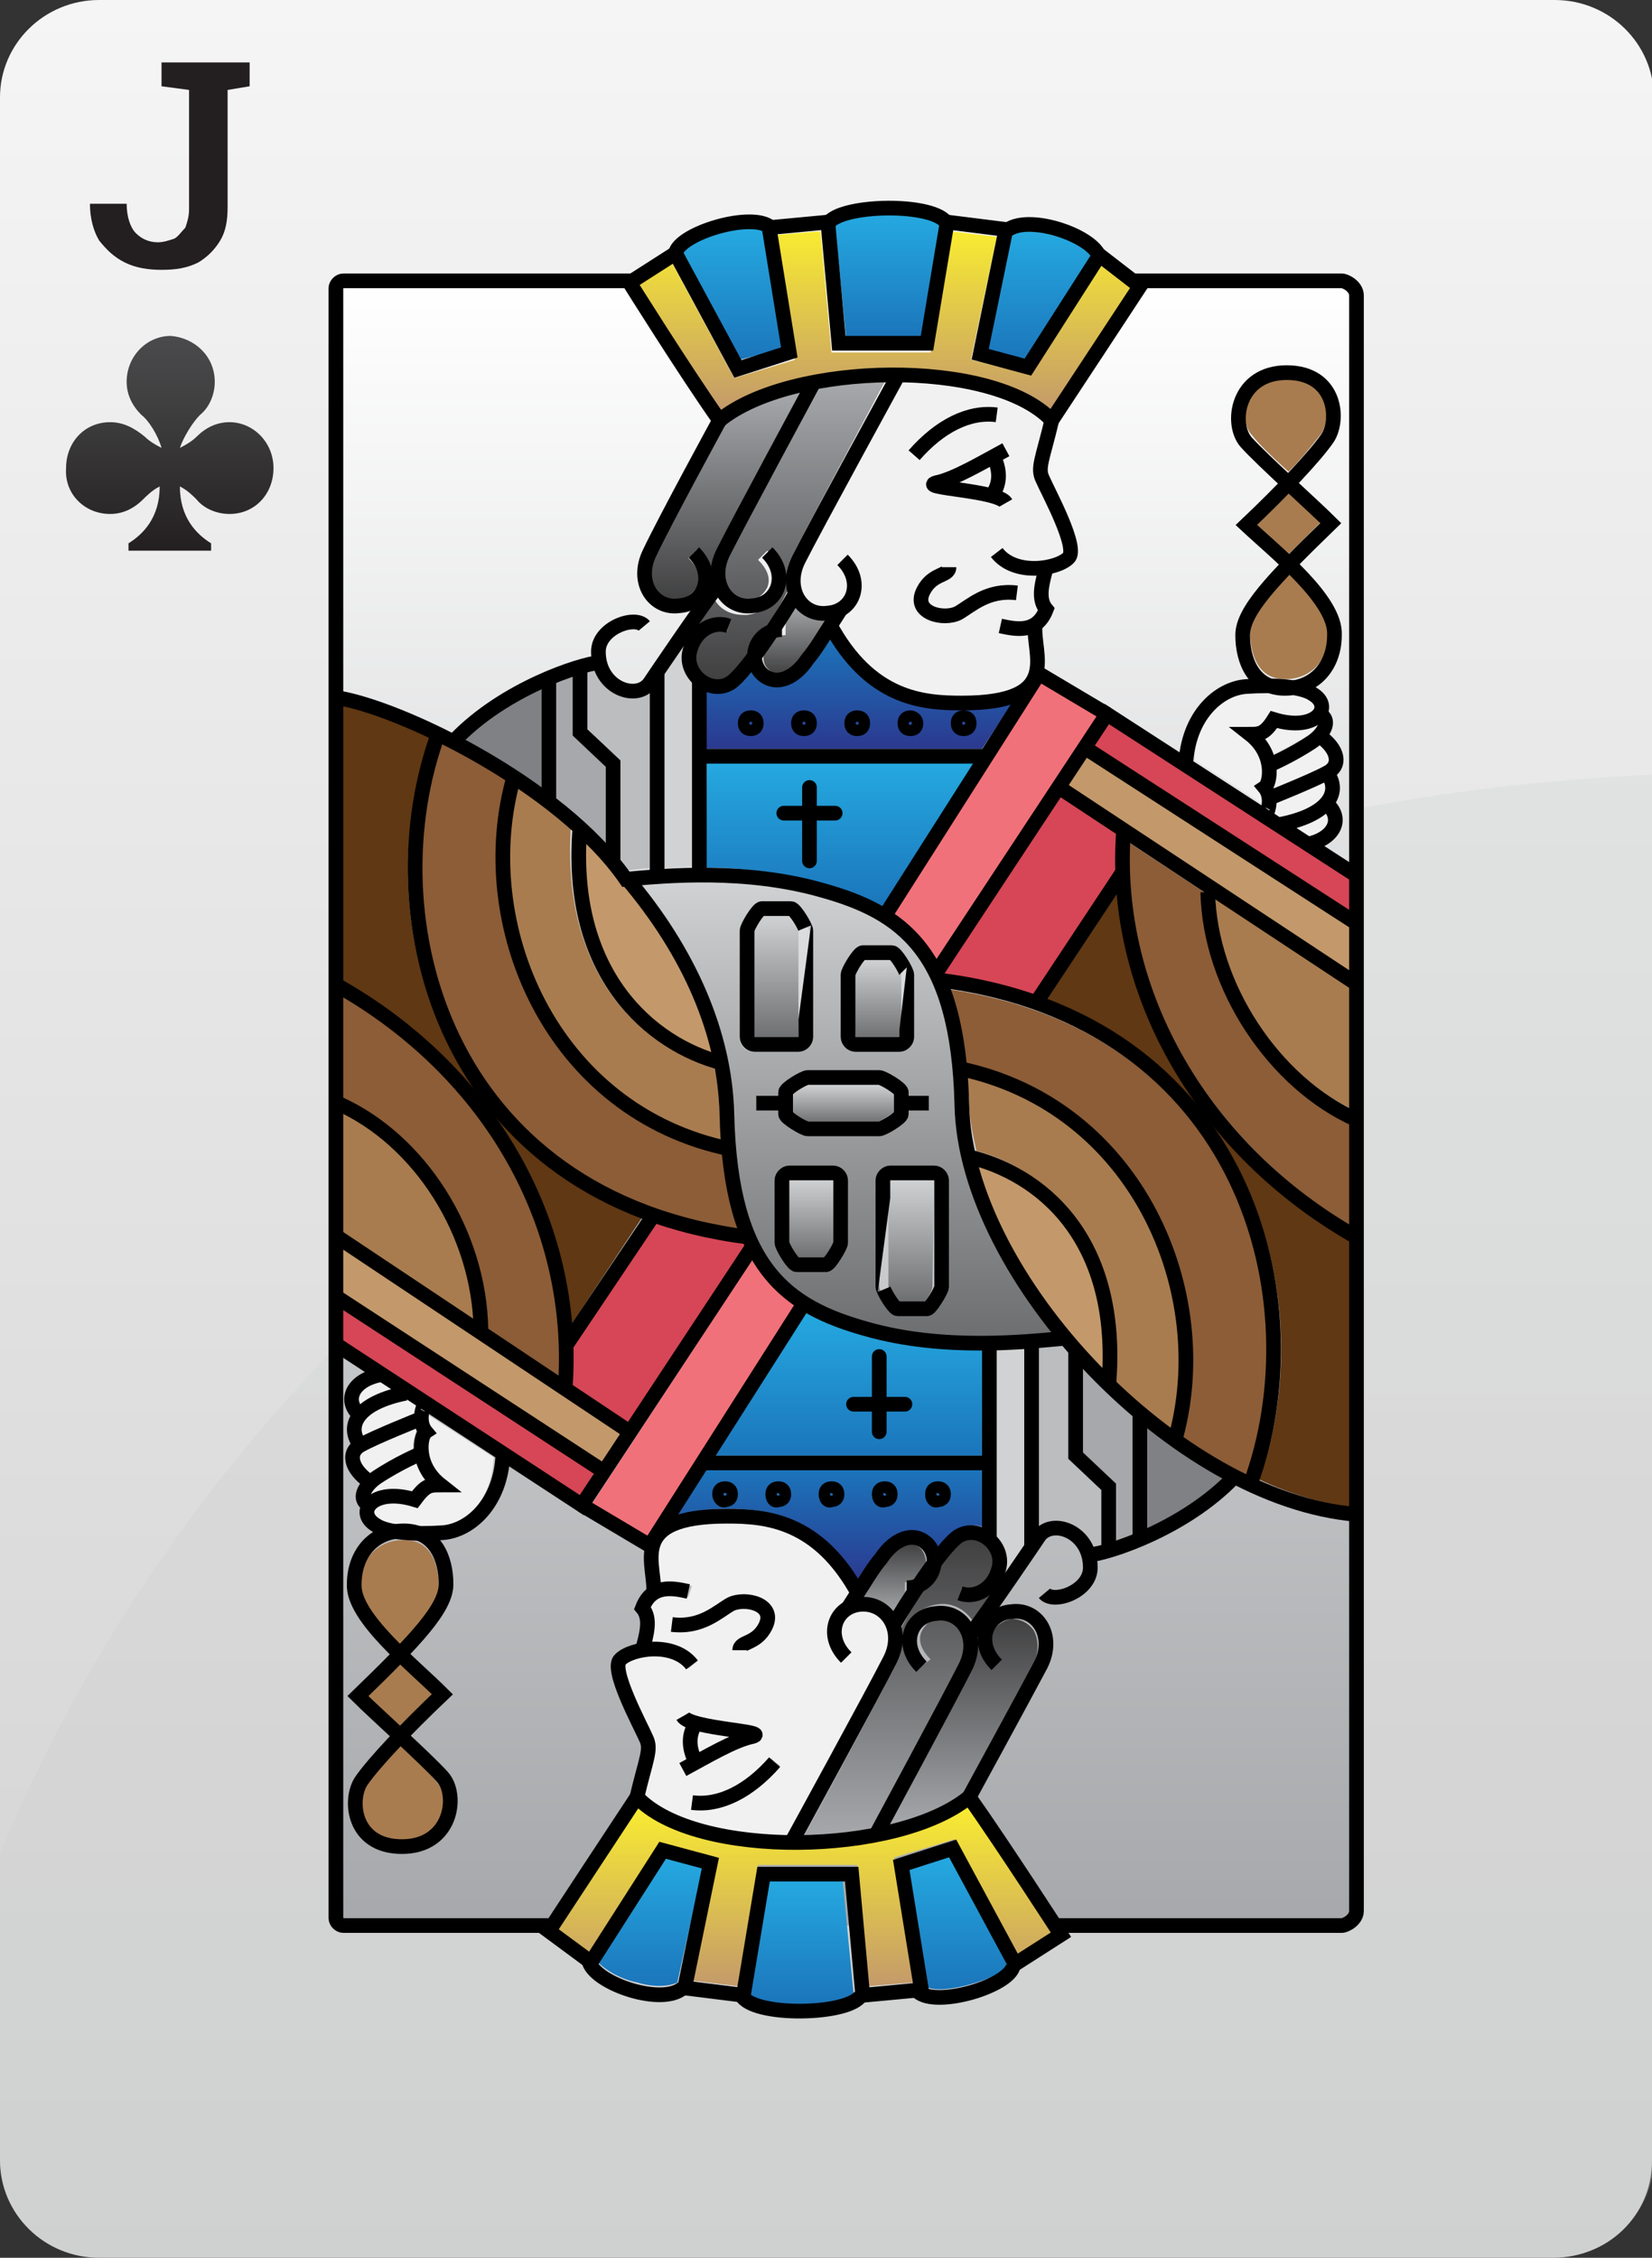 
<svg id="CJ" viewBox="0 0 90 123" xmlns="http://www.w3.org/2000/svg">
	<rect x="0" y="0" width="90" height="123" fill="#333333" stroke="none"/>
	<linearGradient id="SVGID_234_" gradientUnits="userSpaceOnUse" x1="45.05" y1="123" x2="45.05" y2="0" gradientTransform="matrix(1 0 0 -1 0 123)">
		<stop  offset="0" style="stop-color:#F5F5F5"/>
		<stop  offset="1" style="stop-color:#D1D1D1"/>
	</linearGradient>
	<linearGradient id="SVGID_235_" gradientUnits="userSpaceOnUse" x1="45.05" y1="80.8" x2="45.05" y2="0.1" gradientTransform="matrix(1 0 0 -1 0 123)">
		<stop  offset="0" style="stop-color:#D0D2D3"/>
		<stop  offset="1" style="stop-color:#CCCECF"/>
	</linearGradient>
	<linearGradient id="SVGID_236_" gradientUnits="userSpaceOnUse" x1="46.1" y1="107.7" x2="46.1" y2="18.1" gradientTransform="matrix(1 0 0 -1 0 123)">
		<stop  offset="0" style="stop-color:#FFFFFF"/>
		<stop  offset="1" style="stop-color:#A6A8AB"/>
	</linearGradient>
	<linearGradient id="SVGID_237_" gradientUnits="userSpaceOnUse" x1="46.8" y1="88.379" x2="46.8" y2="82.158" gradientTransform="matrix(1 0 0 -1 0 123)">
		<stop  offset="0" style="stop-color:#1B75BB"/>
		<stop  offset="1" style="stop-color:#2B388F"/>
	</linearGradient>
	<linearGradient id="SVGID_238_" gradientUnits="userSpaceOnUse" x1="45.785" y1="81.489" x2="45.785" y2="73.572" gradientTransform="matrix(1 0 0 -1 0 123)">
		<stop  offset="0" style="stop-color:#25A9E0"/>
		<stop  offset="1" style="stop-color:#1B75BB"/>
	</linearGradient>
	<linearGradient id="SVGID_239_" gradientUnits="userSpaceOnUse" x1="43.346" y1="90.084" x2="43.346" y2="86.22" gradientTransform="matrix(1 0 0 -1 0 123)">
		<stop  offset="0" style="stop-color:#A6A8AB"/>
		<stop  offset="1" style="stop-color:#404041"/>
	</linearGradient>
	<linearGradient id="SVGID_240_" gradientUnits="userSpaceOnUse" x1="42.25" y1="73.142" x2="42.25" y2="66.369" gradientTransform="matrix(1 0 0 -1 0 123)">
		<stop  offset="0" style="stop-color:#D0D2D3"/>
		<stop  offset="1" style="stop-color:#6D6E70"/>
	</linearGradient>
	<linearGradient id="SVGID_241_" gradientUnits="userSpaceOnUse" x1="47.8" y1="70.728" x2="47.8" y2="66.369" gradientTransform="matrix(1 0 0 -1 0 123)">
		<stop  offset="0" style="stop-color:#D0D2D3"/>
		<stop  offset="1" style="stop-color:#6D6E70"/>
	</linearGradient>
	<linearGradient id="SVGID_242_" gradientUnits="userSpaceOnUse" x1="44.2" y1="58.785" x2="44.2" y2="54.425" gradientTransform="matrix(1 0 0 -1 0 123)">
		<stop  offset="0" style="stop-color:#D0D2D3"/>
		<stop  offset="1" style="stop-color:#6D6E70"/>
	</linearGradient>
	<linearGradient id="SVGID_243_" gradientUnits="userSpaceOnUse" x1="45.9" y1="63.91" x2="45.9" y2="61.791" gradientTransform="matrix(1 0 0 -1 0 123)">
		<stop  offset="0" style="stop-color:#D0D2D3"/>
		<stop  offset="1" style="stop-color:#6D6E70"/>
	</linearGradient>
	<linearGradient id="SVGID_244_" gradientUnits="userSpaceOnUse" x1="49.688" y1="58.785" x2="49.688" y2="52.011" gradientTransform="matrix(1 0 0 -1 0 123)">
		<stop  offset="0" style="stop-color:#D0D2D3"/>
		<stop  offset="1" style="stop-color:#6D6E70"/>
	</linearGradient>
	<linearGradient id="SVGID_245_" gradientUnits="userSpaceOnUse" x1="46.1" y1="75.082" x2="46.1" y2="50.093" gradientTransform="matrix(1 0 0 -1 0 123)">
		<stop  offset="0" style="stop-color:#D0D2D3"/>
		<stop  offset="1" style="stop-color:#6D6E70"/>
	</linearGradient>
	<linearGradient id="SVGID_246_" gradientUnits="userSpaceOnUse" x1="45.15" y1="43" x2="45.15" y2="36.779" gradientTransform="matrix(1 0 0 -1 0 123)">
		<stop  offset="0" style="stop-color:#1B75BB"/>
		<stop  offset="1" style="stop-color:#2B388F"/>
	</linearGradient>
	<linearGradient id="SVGID_247_" gradientUnits="userSpaceOnUse" x1="46.2" y1="51.575" x2="46.2" y2="43.664" gradientTransform="matrix(1 0 0 -1 0 123)">
		<stop  offset="0" style="stop-color:#25A9E0"/>
		<stop  offset="1" style="stop-color:#1B75BB"/>
	</linearGradient>
	<linearGradient id="SVGID_248_" gradientUnits="userSpaceOnUse" x1="48.67" y1="35.069" x2="48.67" y2="38.926" gradientTransform="matrix(1 0 0 -1 0 123)">
		<stop  offset="0" style="stop-color:#A6A8AB"/>
		<stop  offset="1" style="stop-color:#404041"/>
	</linearGradient>
	<linearGradient id="SVGID_249_" gradientUnits="userSpaceOnUse" x1="35.4" y1="21.823" x2="35.4" y2="14.706" gradientTransform="matrix(1 0 0 -1 0 123)">
		<stop  offset="0" style="stop-color:#25A9E0"/>
		<stop  offset="1" style="stop-color:#1B75BB"/>
	</linearGradient>
	<linearGradient id="SVGID_250_" gradientUnits="userSpaceOnUse" x1="43.65" y1="20.618" x2="43.65" y2="13.807" gradientTransform="matrix(1 0 0 -1 0 123)">
		<stop  offset="0" style="stop-color:#25A9E0"/>
		<stop  offset="1" style="stop-color:#1B75BB"/>
	</linearGradient>
	<linearGradient id="SVGID_251_" gradientUnits="userSpaceOnUse" x1="52.15" y1="21.861" x2="52.15" y2="14.587" gradientTransform="matrix(1 0 0 -1 0 123)">
		<stop  offset="0" style="stop-color:#25A9E0"/>
		<stop  offset="1" style="stop-color:#1B75BB"/>
	</linearGradient>
	<linearGradient id="SVGID_252_" gradientUnits="userSpaceOnUse" x1="56.6" y1="110.447" x2="56.6" y2="103.329" gradientTransform="matrix(1 0 0 -1 0 123)">
		<stop  offset="0" style="stop-color:#25A9E0"/>
		<stop  offset="1" style="stop-color:#1B75BB"/>
	</linearGradient>
	<linearGradient id="SVGID_253_" gradientUnits="userSpaceOnUse" x1="52.413" y1="23.51" x2="52.413" y2="34.856" gradientTransform="matrix(1 0 0 -1 0 123)">
		<stop  offset="0" style="stop-color:#A6A8AB"/>
		<stop  offset="1" style="stop-color:#404041"/>
	</linearGradient>
	<linearGradient id="SVGID_254_" gradientUnits="userSpaceOnUse" x1="43.85" y1="24.594" x2="43.85" y2="14.675" gradientTransform="matrix(1 0 0 -1 0 123)">
		<stop  offset="0" style="stop-color:#F9EC31"/>
		<stop  offset="1" style="stop-color:#C3996B"/>
	</linearGradient>
	<linearGradient id="SVGID_255_" gradientUnits="userSpaceOnUse" x1="49.1" y1="22.966" x2="49.1" y2="39.205" gradientTransform="matrix(1 0 0 -1 0 123)">
		<stop  offset="0" style="stop-color:#A6A8AB"/>
		<stop  offset="1" style="stop-color:#404041"/>
	</linearGradient>
	<linearGradient id="SVGID_256_" gradientUnits="userSpaceOnUse" x1="42.85" y1="102.2" x2="42.85" y2="85.961" gradientTransform="matrix(1 0 0 -1 0 123)">
		<stop  offset="0" style="stop-color:#A6A8AB"/>
		<stop  offset="1" style="stop-color:#404041"/>
	</linearGradient>
	<linearGradient id="SVGID_257_" gradientUnits="userSpaceOnUse" x1="48.35" y1="111.345" x2="48.35" y2="104.534" gradientTransform="matrix(1 0 0 -1 0 123)">
		<stop  offset="0" style="stop-color:#25A9E0"/>
		<stop  offset="1" style="stop-color:#1B75BB"/>
	</linearGradient>
	<linearGradient id="SVGID_258_" gradientUnits="userSpaceOnUse" x1="39.587" y1="101.643" x2="39.587" y2="90.298" gradientTransform="matrix(1 0 0 -1 0 123)">
		<stop  offset="0" style="stop-color:#A6A8AB"/>
		<stop  offset="1" style="stop-color:#404041"/>
	</linearGradient>
	<linearGradient id="SVGID_259_" gradientUnits="userSpaceOnUse" x1="39.85" y1="110.573" x2="39.85" y2="103.292" gradientTransform="matrix(1 0 0 -1 0 123)">
		<stop  offset="0" style="stop-color:#25A9E0"/>
		<stop  offset="1" style="stop-color:#1B75BB"/>
	</linearGradient>
	<linearGradient id="SVGID_260_" gradientUnits="userSpaceOnUse" x1="48.15" y1="110.478" x2="48.15" y2="100.558" gradientTransform="matrix(1 0 0 -1 0 123)">
		<stop  offset="0" style="stop-color:#F9EC31"/>
		<stop  offset="1" style="stop-color:#C3996B"/>
	</linearGradient>
	<linearGradient id="SVGID_261_" gradientUnits="userSpaceOnUse" x1="9.247" y1="104.589" x2="9.247" y2="92.939" gradientTransform="matrix(1 0 0 -1 0 123)">
		<stop  offset="0" style="stop-color:#4A4A4C"/>
		<stop  offset="0.3" style="stop-color:#404041"/>
		<stop  offset="1" style="stop-color:#231F20"/>
	</linearGradient>
	<path style="fill:url(#SVGID_234_);" d="M90,117.7c0,3-2.4,5.3-5.4,5.3H5.4c-3,0-5.4-2.4-5.4-5.3V5.3 C0,2.4,2.4,0,5.4,0h79.3c3,0,5.4,2.4,5.4,5.3v112.4H90z"/>
	<path style="fill:#231F20;" d="M8.8,14.7c-0.7,0-1.4-0.1-2-0.4c-0.6-0.3-1-0.7-1.4-1.2c-0.3-0.5-0.5-1.2-0.5-2l0,0h2 c0,0.7,0.2,1.3,0.5,1.6s0.7,0.5,1.2,0.5c0.3,0,0.6-0.1,0.9-0.2c0.2-0.1,0.4-0.4,0.6-0.6c0.1-0.3,0.2-0.6,0.2-1V4.9L8.8,4.7V3.4 h4.8v1.3l-1.2,0.2v6.4c0,0.7-0.1,1.3-0.4,1.8c-0.3,0.5-0.7,0.9-1.2,1.2C10.2,14.6,9.6,14.7,8.8,14.7z"/>
	<path style="opacity:0.3;fill:url(#SVGID_235_);enable-background:new    ;" d="M0,101v16.6c0,3,2.4,5.3,5.4,5.3 h79.3c3,0,5.4-2.4,5.4-5.3V42.2C48.6,44,13.7,67.9,0,101z"/>
	<path style="fill:url(#SVGID_236_);" d="M73.9,103.9c0,0.7-0.2,1-0.9,1H19.2c-0.7,0-0.9-0.2-0.9-1V16.4 c0-0.7,0.2-1.1,0.9-1.1h53.6c0.7,0,1.1,0.4,1.1,1.1V103.9z"/>
	<path style="fill:#8C5D37;" d="M73.6,66.8v-5.6c-4.6-2.1-8-7.4-8.1-12.6h0.1l-4.1-2.7C61.1,54,65.8,62.1,73.6,66.8z"/>
	<polygon style="fill:#D64656;" points="68.7,44.7 68.7,44.7 60.4,39.3 59.5,40.6 73.6,49.7 73.6,47.9 68.8,44.8 "/>
	<path style="fill:#A87C4F;" d="M73.6,60.4v-6.6l-7.4-4.9C66.4,53.6,69.5,58.4,73.6,60.4z"/>
	<polygon style="fill:#C3996B;" points="59.2,41.2 58.1,42.8 73.6,53 73.6,50.5 "/>
	<path style="fill:#8C5D37;" d="M68,80.4c2-5.7,1.4-12.4-1.8-17.5c-2.1-3.5-6.3-7.8-14.5-9c0.4,1.1,0.7,2.5,0.9,4.2 c4.1,0.9,7.6,3.4,9.9,7.1c2.4,3.9,2.969,8.824,1.869,13.224C65.469,79.124,66.8,79.8,68,80.4z"/>
	<path style="fill:#8C5D37;" d="M24.1,40.4c-2,5.7-1.4,12.5,1.7,17.6c2.1,3.5,6.3,7.8,14.5,9c-0.4-1.1-0.7-2.5-0.9-4.2 c-4.1-0.9-7.6-3.4-9.9-7.1c-2.4-4-3.1-9-1.9-13.4C26.4,41.7,25.2,41,24.1,40.4z"/>
	<path style="fill:url(#SVGID_237_);" d="M39.9,37.4c-0.3,0.2-0.6,0.3-0.9,0.3c-0.2,0-0.4,0-0.6-0.1v3.2h15.1l1.7-2.6 c-0.7,0.2-1.6,0.4-2.8,0.4c-1.7,0-4.9,0-7.2-4c-0.2,0.3-0.3,0.5-0.5,0.7c-0.2,0.3-0.3,0.5-0.5,0.8c-0.5,0.8-1.2,1.3-1.9,1.3l0,0 c-0.4,0-0.9-0.2-1.1-0.6c-0.1-0.2-0.2-0.3-0.3-0.5C40.6,36.9,40.2,37.3,39.9,37.4z"/>
	<path style="fill:url(#SVGID_238_);" d="M48.1,49.4l5-7.9H38.5l-0.03,5.768c2,0,4.268,0.281,6.468,0.881 C46.138,48.549,47.2,48.9,48.1,49.4z"/>
	<path style="fill:url(#SVGID_239_);" d="M41.8,36.4c0.2,0.2,0.4,0.4,0.6,0.3c0.4,0,1-0.4,1.4-1c0.2-0.3,0.3-0.5,0.5-0.8 s0.4-0.7,0.8-1.2H45c-0.7,0-1.3-0.3-1.6-0.9l0,0c-0.2,0.3-0.4,0.7-0.7,1.1c0.1,0,0.1,0,0.1,0v0.7c-0.3,0-0.5,0.1-0.7,0.2 c-0.1,0.2-0.3,0.4-0.4,0.6C41.5,35.8,41.6,36.2,41.8,36.4z"/>
	<path style="fill:#C3996B;" d="M38.8,57.4c-0.8-3.2-2.5-6.4-5-9.4l0,0l0,0c-0.5-0.8-1.2-1.5-2-2.3C31.6,52.7,35.3,56.3,38.8,57.4z "/>
	<path style="fill:#A87C4F;" d="M70,37c1.4,0,2.4-1,2.4-2.6c0-0.9-1.2-2.2-2.2-3.2c-1.5,1.6-2.1,2.5-2.1,3.2 C68.1,35.2,68.3,37,70,37z"/>
	<path style="fill:#F1F1F2;" d="M56.5,26.3c-0.3-0.6-0.1-1.1,0.1-2.1c0.1-0.3,0.2-0.7,0.3-1.1c-1.4-1.3-4.3-2.2-7.8-2.2 c-0.7,1.2-4.5,8.4-5.3,9.8c-0.3,0.7-0.3,1.4,0,1.9c0.3,0.4,0.7,0.6,1.2,0.6c0.5-0.1,0.9-0.4,1.1-0.8c0.2-0.5,0-1.1-0.5-1.5 l0.5-0.5c0.7,0.6,0.9,1.4,0.6,2.2c-0.1,0.4-0.4,0.7-0.7,0.9c-0.1,0.2-0.2,0.4-0.4,0.5c2.1,3.9,5.1,3.9,6.8,3.9 c1.8,0,2.9-0.3,3.4-0.8s0.4-1.3,0.3-2c0-0.2,0-0.4-0.1-0.6c-0.2,0.1-0.5,0.1-0.7,0.1c-0.3,0-0.5,0-0.8-0.1h-0.2l0.1-0.7h0.2 c0.9,0.1,1.5,0.1,1.9-0.6c-0.3-0.6-0.2-1.3,0-1.9c-0.1,0-0.2,0-0.3,0s-0.3,0-0.4,0c-0.8-0.1-1.4-0.4-1.8-1l0.5-0.4 c0.4,0.5,0.9,0.6,1.4,0.7c0.9,0.1,1.7-0.2,2-0.4c0.1-0.1,0.1-0.7-1.3-3.6C56.6,26.5,56.5,26.4,56.5,26.3z M54.3,22.3L54.2,23 c-1.4-0.2-2.8,0.5-4.2,2.1l-0.5-0.4C51,22.9,52.7,22.1,54.3,22.3z M55.4,32l-0.1,0.7c-1.2-0.1-1.9,0.4-2.5,0.8 c-0.2,0.1-0.4,0.2-0.5,0.3c-0.2,0.1-0.6,0.2-0.9,0.2c-0.5,0-1-0.1-1.4-0.5s-0.4-0.8-0.1-1.3c0.4-0.7,0.8-0.9,1.1-1.1 c0.1,0,0.2-0.1,0.2-0.1h0.7c0,0.4-0.3,0.6-0.6,0.7s-0.6,0.3-0.8,0.8c-0.2,0.3-0.1,0.5,0,0.5c0.3,0.3,1.1,0.4,1.4,0.2 c0.2-0.1,0.3-0.2,0.5-0.3C53.1,32.5,54,31.9,55.4,32z M54.5,27.5c-0.2-0.2-1.8-0.5-2.5-0.6c-1.2-0.2-1.5-0.2-1.5-0.6 c0-0.1,0.1-0.3,0.4-0.4c1-0.2,2.6-1.2,3.7-1.8l0.3,0.6c-0.1,0.1-0.3,0.1-0.4,0.2c0.3,0.7,0.3,1.3,0,1.8c0.2,0.1,0.4,0.2,0.5,0.3 L54.5,27.5z"/>
	<path style="fill:#F1717A;" d="M48.7,49.8c0.9,0.6,1.7,1.5,2.3,2.5L59.8,39l-3.1-1.9L48.7,49.8z"/>
	<path style="fill:#F1F1F2;" d="M53.9,25.3c-0.7,0.4-1.4,0.7-2,1H52c0.7,0.1,1.4,0.2,1.9,0.3C54.1,26.2,54.1,25.8,53.9,25.3z"/>
	<path style="fill:#A87C4F;" d="M72,23.6c0.3-0.5,0.4-1.4,0-2.1c-0.3-0.6-1-1-1.9-1c-1.3,0-1.9,0.8-2.1,1.2c-0.3,0.7-0.2,1.6,0.2,2 c0.3,0.4,1,1.1,2,2C71,24.9,71.6,24.1,72,23.6z"/>
	<path style="fill:#A87C4F;" d="M70.2,30.2L70.2,30.2c0.5-0.5,1.1-1.1,1.9-1.9c-0.5-0.4-1.2-1-1.9-1.7l0,0 c-0.6,0.6-1.2,1.2-1.9,1.9c0.3,0.3,0.6,0.6,0.9,0.9C69.6,29.7,69.9,30,70.2,30.2L70.2,30.2z"/>
	<path style="fill:#F1F1F2;" d="M71.3,45.6c0.6-0.1,1-0.5,1.1-0.8c0-0.2,0-0.4-0.2-0.6c-0.4,0.4-1,0.6-1.8,0.9L71.3,45.6z"/>
	<path style="fill:#F1F1F2;" d="M69.6,39.5c-0.3,0.4-0.5,0.6-0.8,0.7c0.2,0.3,0.4,0.6,0.5,0.9c0.4-0.2,1.2-0.6,2-1.1 c0.4-0.3,0.6-0.6,0.6-0.7l0,0C71.4,39.6,70.6,39.8,69.6,39.5z"/>
	<path style="fill:#F1F1F2;" d="M69.8,44.6c1.4-0.3,2.3-0.8,2.5-1.4c0.1-0.2,0-0.4-0.1-0.7c-0.8,0.4-2.3,1-2.8,1.2 c0,0.2,0,0.4-0.1,0.5L69.8,44.6L69.8,44.6z"/>
	<path style="fill:#F1F1F2;" d="M68.6,43.1l-0.2-0.3l0.3-0.2c0,0,0.2-0.3,0.1-0.7c0-0.4-0.2-1.1-0.9-1.7l-0.8-0.6h1 c0.5,0,0.6,0,1.1-0.7l0.1-0.2l0.2,0.1c1.2,0.4,2,0.1,2.2-0.3c0.1-0.3-0.2-0.5-0.3-0.5c-0.6-0.3-2-0.5-3.4-0.4s-2.8,1.5-2.9,3.8 l3.7,2.4C68.8,43.7,68.8,43.3,68.6,43.1z"/>
	<path style="fill:url(#SVGID_240_);" d="M43.5,56.6v-5.8c0-0.1-0.4-0.7-0.5-0.9h-1.4C41.4,50,41,50.6,41,50.8v5.8 c0,0,0,0.1,0.1,0.1L43.5,56.6L43.5,56.6z"/>
	<path style="fill:url(#SVGID_241_);" d="M46.6,56.6H49c0,0,0.1,0,0.1-0.1v-3.4c0-0.1-0.4-0.7-0.5-0.9H47c-0.2,0.2-0.5,0.7-0.5,0.9 L46.6,56.6C46.5,56.6,46.5,56.6,46.6,56.6z"/>
	<path style="fill:url(#SVGID_242_);" d="M45.4,64.2H43c0,0-0.1,0-0.1,0.1v3.4c0,0.1,0.4,0.7,0.5,0.9H45c0.2-0.2,0.5-0.7,0.5-0.9 L45.4,64.2C45.5,64.2,45.5,64.2,45.4,64.2z"/>
	<path style="fill:#A87C4F;" d="M30.1,55.4c1.5,2.4,4.3,5.5,9.2,6.7c0-0.5-0.1-0.9-0.1-1.4c0-0.8-0.1-1.7-0.3-2.6 c-4-1.1-8.3-5-7.8-13c-0.9-0.8-2-1.6-3-2.3C27.1,47,27.8,51.7,30.1,55.4z"/>
	<path style="fill:url(#SVGID_243_);" d="M48.7,59.6c-0.2-0.2-0.7-0.5-0.9-0.5H44c-0.1,0-0.7,0.4-0.9,0.5v1 c0.2,0.2,0.7,0.5,0.9,0.5h3.8c0.2,0,0.7-0.4,0.9-0.5V59.6z"/>
	<path style="fill:#C3996B;" d="M53.2,63.5c1,3.8,3.6,7.8,6.9,11.1C60.4,66.6,55.5,64.2,53.2,63.5z"/>
	<path style="fill:#D64656;" d="M51.4,53c0,0,0,0.1,0.1,0.1c1.8,0.2,3.4,0.6,4.9,1.1l4.5-6.8c0-0.7,0-1.4,0-2.1H61l-3.1-2.1 L51.4,53z"/>
	<path style="fill:#A87C4F;" d="M61.9,65.4c-1.5-2.4-4.3-5.5-9.2-6.7c0,0.5,0.1,0.9,0.1,1.4c0,0.8,0.2,1.7,0.4,2.6 c4.1,1.1,8.063,5.151,7.563,12.751c1,0.9,2.093,1.705,3.193,2.505C64.756,73.856,64.1,69.1,61.9,65.4z"/>
	<path style="fill:url(#SVGID_244_);" d="M50.9,64.2h-2.4c0,0-0.1,0-0.1,0.1v5.8c0,0.1,0.4,0.7,0.5,0.9h1.4 c0.2-0.2,0.5-0.7,0.5-0.9L50.9,64.2C51,64.2,51,64.2,50.9,64.2z"/>
	<path style="fill:url(#SVGID_245_);" d="M52,60.2c-0.2-7.9-2.8-10.1-7.3-11.4c-3.8-1.1-7.7-0.8-10-0.6c3.3,4,5.1,8.5,5.2,12.6 c0.2,7.9,2.8,10.1,7.3,11.4c3.9,1.1,7.9,0.8,10.3,0.6C54.3,68.7,52.1,64.2,52,60.2z M45.8,53.1c0-0.3,0.6-1.5,1.1-1.5h1.6 c0.5,0,1.1,1.3,1.1,1.5v3.4c0,0.4-0.3,0.7-0.7,0.7h-2.4c-0.4,0-0.7-0.3-0.7-0.7C45.8,56.5,45.8,53.1,45.8,53.1z M40.3,56.6v-5.8 c0-0.3,0.6-1.5,1.1-1.5H43c0.5,0,1.1,1.3,1.1,1.5v5.8c0,0.4-0.3,0.7-0.7,0.7H41C40.7,57.3,40.3,57,40.3,56.6z M46.2,67.7 c0,0.3-0.6,1.5-1.1,1.5h-1.6c-0.5,0-1.1-1.3-1.1-1.5v-3.4c0-0.4,0.3-0.7,0.7-0.7h2.4c0.4,0,0.7,0.3,0.7,0.7 C46.2,64.3,46.2,67.7,46.2,67.7z M44,61.9c-0.3,0-1.5-0.6-1.5-1.1v-0.3h-1.3v-0.7h1.3v-0.3c0-0.5,1.3-1.1,1.5-1.1h3.8 c0.3,0,1.5,0.6,1.5,1.1v0.3h1.2v0.7h-1.2v0.3c0,0.5-1.3,1.1-1.5,1.1H44z M51.7,70.1c0,0.3-0.6,1.5-1.1,1.5H49 c-0.5,0-1.1-1.3-1.1-1.5v-5.8c0-0.4,0.3-0.7,0.7-0.7H51c0.4,0,0.7,0.3,0.7,0.7C51.7,64.3,51.7,70.1,51.7,70.1z"/>
	<path style="fill:#8C5D37;" d="M18.6,54.2v5.6c4.6,2.1,7.8,7.2,7.9,12.5h-0.1l4.1,2.7C30.9,66.7,26.4,58.8,18.6,54.2z"/>
	<polygon style="fill:#C3996B;" points="18.6,68 18.6,70.5 32.8,79.7 33.9,78.1 "/>
	<path style="fill:#D64656;" d="M40.6,67.7c-1.8-0.2-3.4-0.6-4.9-1.1l-4.5,6.8c0,0.7,0,1.4,0,2.1l0,0l3.1,2.1l6.4-9.7 C40.6,67.8,40.6,67.8,40.6,67.7z"/>
	<path style="fill:#A87C4F;" d="M18.6,60.6v6.6l7.2,4.8C25.6,67.1,22.7,62.5,18.6,60.6z"/>
	<path style="fill:url(#SVGID_246_);" d="M52.1,83.4c0.4-0.3,1-0.4,1.5-0.2V80H38.4l-1.7,2.6c0.7-0.2,1.6-0.4,2.8-0.4 c1.7,0,4.9,0,7.2,4c0.2-0.3,0.3-0.5,0.5-0.7c0.2-0.3,0.3-0.5,0.5-0.8c0.5-0.8,1.2-1.3,1.9-1.3c0.5,0,0.9,0.2,1.2,0.6 c0.1,0.2,0.2,0.3,0.3,0.5C51.4,84,51.8,83.6,52.1,83.4z"/>
	<path style="fill:url(#SVGID_247_);" d="M53.5,79.3v-5.8c-2,0-4.2-0.2-6.4-0.8c-1.2-0.3-2.3-0.8-3.2-1.3l-5,7.9 C38.9,79.3,53.5,79.3,53.5,79.3z"/>
	<path style="fill:url(#SVGID_248_);" d="M50.2,84.4c-0.2-0.2-0.4-0.3-0.6-0.3c-0.4,0-1,0.4-1.4,1c-0.2,0.3-0.3,0.5-0.5,0.8 s-0.4,0.7-0.8,1.2c0.7,0,1.4,0.3,1.8,0.9l0,0c0.2-0.3,0.4-0.7,0.7-1.1h-0.1v-0.7c0.3,0,0.5-0.1,0.7-0.2c0.1-0.2,0.3-0.4,0.4-0.6 C50.5,85,50.4,84.7,50.2,84.4z"/>
	<path style="fill:#F1F1F2;" d="M69.5,41.8c0,0.1,0,0.1,0,0.2c0,0.3-0.1,0.6-0.2,0.9c0,0.1,0,0.1,0,0.2c0.7-0.3,2.3-1,2.9-1.3 c0.2-0.1,0.3-0.2,0.3-0.4c0-0.3-0.2-0.7-0.6-1c-0.1,0-0.1,0.1-0.2,0.1C70.8,41.2,69.9,41.6,69.5,41.8z"/>
	<path style="fill:#F1F1F2;" d="M35.5,94.6c0.3,0.6,0.1,1.1-0.1,2.1c-0.1,0.3-0.2,0.7-0.3,1.1c1.4,1.3,4.3,2.2,7.8,2.2 c0.7-1.2,4.6-8.4,5.3-9.8c0.3-0.7,0.3-1.4,0-1.9c-0.3-0.4-0.7-0.6-1.2-0.6c-0.5,0.1-0.9,0.4-1.1,0.8c-0.2,0.5,0,1.1,0.5,1.5 l-0.5,0.5c-0.7-0.6-0.9-1.4-0.6-2.2c0.1-0.4,0.4-0.7,0.7-0.9c0.1-0.2,0.2-0.4,0.4-0.5C44.3,83,41.3,83,39.6,83 c-1.8,0-2.9,0.3-3.4,0.8s-0.4,1.3-0.3,2c0,0.2,0,0.4,0.1,0.6c0.5-0.1,1-0.1,1.5,0h0.2L37.5,87h-0.2c-0.9-0.1-1.5-0.1-1.9,0.6 c0.3,0.5,0.2,1.3,0.1,1.9c0.2,0,0.5,0,0.7,0c0.8,0.1,1.4,0.4,1.8,1l-0.5,0.4c-0.4-0.5-0.9-0.6-1.4-0.7c-0.9-0.1-1.7,0.2-2,0.4 c-0.1,0.1-0.1,0.7,1.3,3.6C35.4,94.4,35.5,94.5,35.5,94.6z M38.2,98.6c-0.2,0-0.3,0-0.5,0l0.1-0.7c1.4,0.2,2.8-0.5,4.2-2.1 l0.5,0.4C41.1,97.8,39.6,98.6,38.2,98.6z M36.6,88.9l0.1-0.7c1.2,0.1,1.9-0.4,2.5-0.8c0.2-0.1,0.4-0.2,0.5-0.3 c0.6-0.3,1.7-0.3,2.2,0.3c0.4,0.4,0.4,0.8,0.1,1.3c-0.4,0.7-0.8,0.9-1.1,1.1c-0.1,0-0.2,0.1-0.2,0.1H40c0-0.4,0.3-0.6,0.6-0.7 s0.6-0.3,0.8-0.8c0.2-0.3,0.1-0.5,0-0.5c-0.3-0.3-1.1-0.4-1.4-0.2c-0.2,0.1-0.3,0.2-0.5,0.3C38.9,88.4,38,89,36.6,88.9z  M37.5,93.3c0.2,0.2,1.8,0.5,2.5,0.6c1.2,0.2,1.5,0.2,1.5,0.6c0,0.1-0.1,0.3-0.4,0.4c-1,0.2-2.6,1.2-3.7,1.8l-0.3-0.6 c0.1-0.1,0.3-0.1,0.4-0.2c-0.3-0.7-0.3-1.3,0-1.8c-0.2-0.1-0.4-0.2-0.5-0.3L37.5,93.3z"/>
	<path style="fill:url(#SVGID_249_);" d="M38.3,101.7l-2.1-0.6l-3.7,5.7c0.3,0.4,1.2,1,2.2,1.2c1,0.3,1.8,0.2,2.2,0L38.3,101.7z"/>
	<path style="fill:#F1F1F2;" d="M38.1,95.5c0.7-0.4,1.4-0.7,2-1H40c-0.7-0.1-1.4-0.2-1.9-0.3C37.9,94.6,37.9,95,38.1,95.5z"/>
	<path style="fill:url(#SVGID_250_);" d="M41.8,102.4l-1,6.2c0.2,0.3,1.1,0.6,2.5,0.6c1.6,0,2.9-0.3,3.2-0.6l-0.6-6.2H41.8z"/>
	<path style="fill:#A87C4F;" d="M21.8,90.6L21.8,90.6c-0.5,0.5-1.1,1.1-1.9,1.9c0.5,0.4,1.2,1,1.9,1.7l0,0l0,0 c0.6-0.6,1.2-1.2,1.9-1.9c-0.3-0.3-0.6-0.6-0.9-0.9C22.4,91.2,22.1,90.9,21.8,90.6L21.8,90.6z"/>
	<path style="fill:url(#SVGID_251_);" d="M49.4,101.8l1,6.4c0.4,0.3,1.6,0.2,2.8-0.2c1-0.3,1.6-0.7,1.7-1l-3.2-5.9L49.4,101.8z"/>
	<path style="fill:#A87C4F;" d="M22,83.9c-1.4,0-2.4,1-2.4,2.6c0,0.9,1.2,2.2,2.2,3.2c1.5-1.6,2.1-2.5,2.1-3.2 C23.9,85.6,23.7,83.9,22,83.9z"/>
	<path style="fill:#F1F1F2;" d="M23.4,77.7l0.2,0.3l-0.3,0.2c0,0-0.2,0.3-0.1,0.7c0,0.4,0.2,1.1,0.9,1.7l0.8,0.6h-1 c-0.5,0-0.6,0-1.1,0.7l-0.1,0.2L22.5,82c-1.2-0.4-2-0.1-2.2,0.3c-0.1,0.3,0.2,0.5,0.3,0.5c0.6,0.3,2,0.5,3.4,0.4s2.8-1.5,2.9-3.8 L23.2,77C23.2,77.2,23.2,77.5,23.4,77.7z"/>
	<path style="fill:#F1717A;" d="M43.3,71.1c-0.9-0.6-1.7-1.5-2.3-2.5L32.2,82l3.1,1.9L43.3,71.1z"/>
	<path style="fill:#603813;" d="M60.9,48.6L57,54.5c5.1,1.9,8.1,5.2,9.8,8c3.2,5.3,3.9,12.2,1.8,18.1c1.7,0.8,3.4,1.3,5,1.5V67.6 C66.3,63.4,61.5,56.2,60.9,48.6z"/>
	<path style="fill:#A87C4F;" d="M20,97.2c-0.3,0.5-0.4,1.4,0,2.1c0.3,0.6,1,1,1.9,1c1.3,0,1.9-0.8,2.1-1.2c0.3-0.7,0.2-1.6-0.2-2 c-0.3-0.4-1-1.1-2-2C21,96,20.4,96.7,20,97.2z"/>
	<path style="fill:#BBBDBF;" d="M60,81.1l-1.7-1.7v-5.9c-0.1-0.1-0.1-0.2-0.2-0.2H58c-0.4,0-0.9,0.1-1.4,0.1v9.9 c0.4-0.4,1-0.5,1.6-0.3c0.5,0.2,1.1,0.6,1.4,1.4c0.1,0,0.3-0.1,0.5-0.1v-3.2H60z"/>
	<path style="fill:#A6A8AB;" d="M61.8,83.6V77c-0.6-0.5-1.1-1-1.7-1.5H60l0,0c-0.4-0.4-0.8-0.8-1.1-1.2v4.8l1.7,1.7V84 C61,83.9,61.4,83.8,61.8,83.6z"/>
	<path style="fill:#D0D2D3;" d="M55.9,73.5c-0.5,0-1.1,0.1-1.7,0.1v10.1c0.5,0.5,0.8,1.2,0.6,1.9c-0.1,0.3-0.2,0.5-0.4,0.7 c0.3-0.4,0.6-0.8,0.8-1.2c0.2-0.3,0.5-0.6,0.6-0.9V73.5H55.9z"/>
	<path style="fill:url(#SVGID_252_);" d="M53.7,19.1l2.1,0.6l3.7-5.7c-0.3-0.4-1.2-1-2.2-1.2c-1-0.3-1.8-0.2-2.2,0L53.7,19.1z"/>
	<path style="fill:url(#SVGID_253_);" d="M53.2,89.2L53.2,89.2c0.1,0.6,0,1.2-0.3,1.8c-0.7,1.3-3.6,6.7-4.6,8.6 c1.8-0.4,3.3-1,4.2-1.8c0.3-0.6,3.1-5.6,3.8-7.1c0.3-0.7,0.3-1.4,0-1.9c-0.3-0.4-0.7-0.6-1.2-0.6c-0.5,0.1-0.9,0.4-1.1,0.8 c-0.2,0.5,0,1,0.5,1.5L54,90.9c-0.6-0.6-0.8-1.3-0.7-2C53.3,89,53.2,89.1,53.2,89.2z"/>
	<path style="fill:url(#SVGID_254_);" d="M43.4,100.7c-3.8,0-7-0.8-8.6-2.3c-0.9,1.3-3.7,5.6-4.4,6.7l1.7,1.3l3.8-6l3.2,0.8 l-1.4,6.7l2.5,0.3l1.1-6.6h5.4l0.6,6.6l2.5-0.2l-1.1-6.8l3.3-1l3.4,6.3l1.9-1.2c-0.7-1-3-4.6-4.6-7 C50.8,99.8,47.2,100.7,43.4,100.7z"/>
	<path style="fill:url(#SVGID_255_);" d="M53.6,87c-0.5,0.2-1,0.3-1.4,0.1l0.2-0.6c0.3,0.1,0.6,0.1,0.9-0.1c0.4-0.2,0.7-0.6,0.8-1 c0.2-0.5-0.1-1-0.5-1.3s-0.8-0.3-1.2-0.1c-0.3,0.2-0.9,0.9-1.4,1.7c0,0.1,0,0.1-0.1,0.2c-0.1,0.2-0.3,0.4-0.4,0.5 c-0.6,0.8-1.1,1.7-1.4,2.3l0,0c0.1,0.6,0.1,1.2-0.2,1.8c-0.7,1.4-4.1,7.7-5.1,9.6c1.3,0,2.6-0.1,3.8-0.4c0.6-1,4.1-7.6,4.9-9.1 c0.3-0.7,0.3-1.4,0-1.9c-0.3-0.4-0.7-0.6-1.2-0.6s-0.9,0.4-1.1,0.8c-0.2,0.5,0,1,0.5,1.5L50,90.9c-0.7-0.6-0.9-1.4-0.6-2.2 c0.2-0.7,0.9-1.2,1.7-1.3c0.7-0.1,1.4,0.2,1.9,0.9v0.1c0.4-0.5,0.9-1.3,1.4-2C54.1,86.6,53.9,86.8,53.6,87z"/>
	<path style="fill:#F1F1F2;" d="M22.4,81.3c0.3-0.4,0.5-0.6,0.8-0.7c-0.2-0.3-0.4-0.6-0.5-0.9c-0.4,0.2-1.2,0.6-2,1.1 c-0.4,0.3-0.6,0.6-0.6,0.7l0,0C20.6,81.2,21.4,81,22.4,81.3z"/>
	<path style="fill:#BBBDBF;" d="M32,39.7l1.7,1.7v5.3c0.2,0.2,0.4,0.5,0.5,0.7c0.4,0,0.8-0.1,1.2-0.1v-9.8c-0.3,0.3-0.6,0.4-1,0.4 c-0.2,0-0.4,0-0.6-0.1c-0.5-0.2-1.1-0.6-1.4-1.4c-0.1,0-0.3,0.1-0.5,0.1v3.2H32z"/>
	<path style="fill:#D0D2D3;" d="M36.1,47.3c0.5,0,1.1-0.1,1.7-0.1v-10c-0.5-0.5-0.8-1.2-0.6-1.9c0.1-0.3,0.2-0.5,0.4-0.7 c-0.3,0.4-0.6,0.9-0.9,1.2c-0.2,0.3-0.4,0.6-0.6,0.9C36.1,36.7,36.1,47.3,36.1,47.3z"/>
	<path style="fill:#A6A8AB;" d="M30.2,37.2v6.2c1,0.8,2,1.7,2.8,2.6v-4.3L31.3,40v-3.2C31,36.9,30.6,37.1,30.2,37.2z"/>
	<path style="fill:url(#SVGID_256_);" d="M38.4,33.9c0.5-0.2,1-0.3,1.4-0.1l-0.2,0.6c-0.3-0.1-0.6-0.1-0.9,0.1 c-0.4,0.2-0.7,0.6-0.8,1c-0.2,0.5,0.1,1,0.5,1.3s0.8,0.3,1.2,0.1c0.3-0.2,0.9-0.9,1.4-1.7c0-0.1,0-0.1,0.1-0.2 c0.1-0.2,0.3-0.4,0.4-0.5c0.6-0.8,1.1-1.7,1.4-2.3l0,0c-0.1-0.6-0.1-1.2,0.2-1.8c0.7-1.4,4.1-7.7,5.1-9.6c-1.3,0-2.6,0.1-3.8,0.4 c-0.6,1-4.1,7.6-4.9,9.1c-0.3,0.7-0.3,1.4,0,1.9c0.3,0.4,0.7,0.6,1.2,0.6c0.5-0.1,0.9-0.4,1.1-0.8c0.2-0.5,0-1-0.5-1.5l0.5-0.5 c0.7,0.6,0.9,1.4,0.6,2.2c-0.2,0.7-0.9,1.2-1.7,1.3c-0.1,0-0.1,0-0.2,0c-0.7,0-1.3-0.3-1.6-0.9v-0.1c-0.4,0.5-0.9,1.3-1.4,2 C37.9,34.2,38.1,34,38.4,33.9z"/>
	<path style="fill:#808184;" d="M29.5,37.5c-1.4,0.6-2.9,1.5-4.2,2.8c1.4,0.8,2.9,1.7,4.2,2.6V37.5z"/>
	<path style="fill:#603813;" d="M31.1,72.2l3.9-5.9c-5.1-1.9-8.1-5.2-9.8-8C22,53,21.3,46.1,23.5,40.1c-1.9-0.9-3.6-1.5-4.9-1.8 v15.1C25.9,57.6,30.5,64.6,31.1,72.2z"/>
	<path style="fill:url(#SVGID_257_);" d="M50.2,18.5l1-6.2c-0.2-0.3-1.1-0.6-2.5-0.6c-1.6,0-2.9,0.3-3.2,0.6l0.6,6.2H50.2z"/>
	<path style="fill:url(#SVGID_258_);" d="M38.8,31.7L38.8,31.7c-0.1-0.6,0-1.2,0.3-1.8c0.7-1.3,3.6-6.7,4.6-8.6 c-1.8,0.4-3.3,1-4.2,1.8c-0.3,0.6-3.1,5.6-3.8,7.1c-0.3,0.7-0.3,1.4,0,1.9c0.3,0.4,0.7,0.6,1.2,0.6c0.5-0.1,0.9-0.4,1.1-0.8 c0.2-0.5,0-1-0.5-1.5l0.5-0.5c0.6,0.6,0.8,1.3,0.7,2C38.7,31.8,38.8,31.7,38.8,31.7z"/>
	<path style="fill:url(#SVGID_259_);" d="M42.6,19l-1-6.4c-0.4-0.3-1.6-0.2-2.8,0.1c-1,0.3-1.6,0.7-1.7,1l3.2,5.9L42.6,19z"/>
	<path style="fill:url(#SVGID_260_);" d="M48.6,20.1c3.8,0,7,0.8,8.6,2.3c0.9-1.3,3.7-5.6,4.4-6.7l-1.7-1.3l-3.8,6l-3.2-0.8 l1.4-6.7l-2.5-0.3l-1.1,6.6h-5.4l-0.6-6.6l-2.5,0.2l1.1,6.8l-3.3,1l-3.4-6.3l-1.9,1.2c0.7,1,3,4.6,4.6,7 C41.2,21,44.8,20.1,48.6,20.1z"/>
	<path style="fill:#F1F1F2;" d="M20.7,75.2c-0.6,0.1-1.1,0.5-1.2,0.8c0,0.2,0,0.4,0.2,0.6c0.4-0.4,1-0.6,1.8-0.9L20.7,75.2z"/>
	<path style="fill:#F1F1F2;" d="M22.2,76.2c-1.4,0.3-2.3,0.8-2.5,1.4c-0.1,0.2,0,0.4,0.1,0.7c0.8-0.4,2.3-1,2.8-1.2 c0-0.2,0.1-0.4,0.1-0.5L22.2,76.2L22.2,76.2z"/>
	<path style="fill:#F1F1F2;" d="M22.5,79c0-0.1,0-0.2,0-0.2c0-0.3,0.1-0.6,0.2-0.9c0-0.1,0-0.1,0-0.2c-0.7,0.3-2.3,1-2.9,1.3 c-0.2,0.1-0.3,0.2-0.3,0.4c0,0.3,0.2,0.7,0.6,1c0.1,0,0.1-0.1,0.2-0.1C21.2,79.6,22.1,79.2,22.5,79z"/>
	<path style="fill:#808184;" d="M62.5,83.4c1.4-0.6,3-1.6,4.3-2.9c-1.5-0.8-2.9-1.8-4.3-2.9C62.5,77.6,62.5,83.4,62.5,83.4z"/>
	<polygon style="fill:#D64656;" points="32.4,80.2 18.6,71.3 18.6,73 31.6,81.5 "/>
	<path style="fill:none;stroke:#000;stroke-width:0.8;" d="M73.9,82.5 c-9.8-0.8-21.3-12.9-21.5-22.3c-0.2-8.4-3.3-10.5-7.6-11.7c-4.2-1.2-8.5-0.8-10.7-0.6c-3.6-5.2-12.4-9.4-15.8-9.9"/>
	<path style="fill:none;stroke:#000;stroke-width:0.8;" d="M60.4,75.5 c0.7-8.1-3.8-11.6-7.7-12.5"/>
	<path style="fill:none;stroke:#000;stroke-width:0.8;" d="M64,78.5c2.3-8-2-18.3-11.8-20.3 "/>
	<path style="fill:none;stroke:#000;stroke-width:0.8;" d="M68.1,80.9 c3.7-10-0.2-25.4-16.9-27.5"/>
	<path style="fill:none;stroke:#000;stroke-width:0.8;" d="M73.9,67.4 c-8.3-4.7-13.3-13.2-12.7-22"/>
	<path style="fill:none;stroke:#000;stroke-width:0.8;" d="M73.9,61c-4.5-2-8-7.3-8.1-12.4" />
	<line style="fill:none;stroke:#000;stroke-width:0.8;" x1="73.9" y1="53.6" x2="57.7" y2="42.9"/>
	<line style="fill:none;stroke:#000;stroke-width:0.8;" x1="73.9" y1="50.3" x2="59.2" y2="40.8"/>
	<polyline style="fill:none;stroke:#000;stroke-width:0.8;" points="73.9,47.7 60.3,38.9  51,53 	"/>
	<line style="fill:none;stroke:#000;stroke-width:0.8;" x1="56.4" y1="54.7" x2="61.1" y2="47.6"/>
	<polyline style="fill:none;stroke:#000;stroke-width:0.8;" points="48.2,49.9 56.6,36.7  60.3,38.9 	"/>
	<path style="fill:none;stroke:#000;stroke-width:0.8;" d="M24.8,40.3 c2.7-2.8,6.8-4.1,7.8-4.2"/>
	<line style="fill:none;stroke:#000;stroke-width:0.8;" x1="29.9" y1="37" x2="29.9" y2="43.6"/>
	<polyline style="fill:none;stroke:#000;stroke-width:0.8;" points="31.6,36.4 31.6,39.9  33.4,41.6 33.4,46.9 	"/>
	<line style="fill:none;stroke:#000;stroke-width:0.8;" x1="35.8" y1="36.7" x2="35.8" y2="47.6"/>
	<line style="fill:none;stroke:#000;stroke-width:0.8;" x1="38.1" y1="47.6" x2="38.1" y2="37"/>
	<line style="fill:none;stroke:#000;stroke-width:0.8;" x1="38.1" y1="41.2" x2="53.7" y2="41.2"/>
	<path style="fill:none;stroke:#000;stroke-width:0.8;" d="M62.1,15.6c0,0-4.4,6.7-4.8,7.3 c-3.2-3.4-14.2-3.2-18.1,0c-1.9-2.7-4.9-7.5-4.9-7.5l2.5-1.6l3.4,6.3l2.8-0.9l-1.1-6.8l3.2-0.3l0.6,6.6h4.8l1.1-6.6l3.2,0.4 l-1.4,6.8L56,20l3.9-6.1L62.1,15.6z"/>
	<path style="fill:none;stroke:#000;stroke-width:0.8;" d="M36.8,13.8 c0.2-1.1,4.2-2.3,5.2-1.4"/>
	<path style="fill:none;stroke:#000;stroke-width:0.8;" d="M45.1,12.2 c0.6-1.1,5.9-1.2,6.5,0"/>
	<path style="fill:none;stroke:#000;stroke-width:0.8;" d="M54.8,12.6 c1.1-1,4.7,0.2,5.1,1.4"/>
	<path style="fill:none;stroke:#000;stroke-width:0.8;" d="M48.9,20.5c0,0-4.6,8.4-5.4,10 c-0.8,1.6,0.2,3.1,1.6,2.9c1.4-0.1,2-1.7,0.8-2.9"/>
	<path style="fill:none;stroke:#000;stroke-width:0.8;" d="M44.3,20.9c0,0-4.1,7.6-4.9,9.2 c-0.8,1.6,0.2,3.1,1.6,2.9c1.4-0.1,2-1.7,0.8-2.9"/>
	<path style="fill:none;stroke:#000;stroke-width:0.8;" d="M39.2,22.9c0,0-3,5.5-3.8,7.2 c-0.8,1.6,0.2,3.1,1.6,2.9c1.4-0.1,2-1.7,0.8-2.9"/>
	<path style="fill:none;stroke:#000;stroke-width:0.8;" d="M39.1,31.9c-1,1.3-3.5,5-3.7,5.3 c-0.7,1-2.8,0.3-2.8-1.7c0-1.3,2-2,2.5-1.4"/>
	<path style="fill:none;stroke:#000;stroke-width:0.8;" d="M64.6,41.7 c0.1-2.7,1.8-4.2,3.3-4.3s3,0,3.6,0.4c1.2,0.7,0.2,2.1-2.1,1.4C68.9,40,68.6,40,68.1,40c1.4,1.1,1.1,2.7,0.8,2.9 c0.5,0.6,0.1,1.6,0,1.5"/>
	<path style="fill:none;stroke:#000;stroke-width:0.8;" d="M71.9,38.9 c0.6,0.3,0.3,1-0.4,1.5c-1.2,0.8-2.4,1.3-2.4,1.3"/>
	<path style="fill:none;stroke:#000;stroke-width:0.8;" d="M71.9,40.1c1,0.7,1.2,1.6,0.4,2 c-0.7,0.4-3.2,1.4-3.2,1.4"/>
	<path style="fill:none;stroke:#000;stroke-width:0.8;" d="M72.3,42.1 c0.8,1.1,0,2.3-2.5,2.8"/>
	<path style="fill:none;stroke:#000;stroke-width:0.8;" d="M72.3,43.8 c0.9,0.8,0.4,1.9-1.1,2.2"/>
	<path style="fill:none;stroke:#000;stroke-width:0.8;" d="M67.9,28.6 c2-1.9,3.7-3.7,4.4-4.7c0.7-1,0.5-3.6-2.2-3.6s-3.1,2.8-2.2,3.8s3.7,3.5,4.6,4.4c-3.2,3.1-4.8,4.8-4.8,6.1c0,1.4,0.6,2.9,2.3,2.9 c1.7,0,2.7-1.3,2.7-2.9C72.8,32.7,69.5,30.1,67.9,28.6z"/>
	<path style="fill:none;stroke:#000;stroke-width:0.8;" d="M39.7,34.1 c-0.8-0.3-1.8,0.2-2.1,1.3c-0.4,1.3,1.1,2.5,2.2,1.8c0.9-0.6,3-3.9,3.5-4.8"/>
	<path style="fill:none;stroke:#000;stroke-width:0.8;" d="M45.8,33.2 c-1.1,1.7-1.3,2.1-1.8,2.7c-0.8,1.2-1.9,1.5-2.6,0.7c-0.7-0.9-0.1-2.3,1.2-2.3"/>
	<path style="fill:none;stroke:#000;stroke-width:0.8;" d="M57.3,22.9 c-0.5,2.1-0.8,2.6-0.5,3.2c0.3,0.7,2,3.8,1.4,4.3c-0.6,0.6-2.9,1-3.9-0.3"/>
	<path style="fill:none;stroke:#000;stroke-width:0.8;" d="M57,30.9c-0.2,0.8-0.5,1.7,0,2.3 c-0.5,1.3-1.6,1.1-2.5,0.9"/>
	<path style="fill:none;stroke:#000;stroke-width:0.8;" d="M56.4,34c-0.2,1.6,1.6,4.3-4,4.3 c-2.1,0-5-0.2-7.2-4.3"/>
	<path style="fill:none;stroke:#000;stroke-width:0.8;" d="M55.4,32.3 c-1.6-0.2-2.5,0.7-3.2,1.1c-0.8,0.4-2.5,0-1.9-1.2c0.5-1,1.4-0.8,1.4-1.3"/>
	<path style="fill:none;stroke:#000;stroke-width:0.8;" d="M54.3,22.6 c-1.5-0.2-3.1,0.6-4.5,2.2"/>
	<path style="fill:none;stroke:#000;stroke-width:0.8;" d="M54.8,24.5 c-1.3,0.7-2.8,1.6-3.8,1.8c-1,0.3,3.4,0.4,3.8,1.1"/>
	<path style="fill:none;stroke:#000;stroke-width:0.8;" d="M54.1,24.8 c0.4,0.8,0.4,1.5,0,2.1"/>
	<path style="fill:none;stroke:#000;stroke-width:0.8;" d="M41.2,39.4 c0,0.2-0.1,0.3-0.3,0.3s-0.3-0.1-0.3-0.3s0.1-0.3,0.3-0.3C41.1,39.1,41.2,39.2,41.2,39.4z"/>
	<path style="fill:none;stroke:#000;stroke-width:0.8;" d="M44.1,39.4 c0,0.2-0.1,0.3-0.3,0.3s-0.3-0.1-0.3-0.3s0.1-0.3,0.3-0.3C44,39.1,44.1,39.2,44.1,39.4z"/>
	<path style="fill:none;stroke:#000;stroke-width:0.8;" d="M47,39.4c0,0.2-0.1,0.3-0.3,0.3 s-0.3-0.1-0.3-0.3s0.1-0.3,0.3-0.3C46.9,39.1,47,39.2,47,39.4z"/>
	<path style="fill:none;stroke:#000;stroke-width:0.8;" d="M49.9,39.4 c0,0.2-0.1,0.3-0.3,0.3s-0.3-0.1-0.3-0.3s0.1-0.3,0.3-0.3C49.7,39.1,49.9,39.2,49.9,39.4z"/>
	<path style="fill:none;stroke:#000;stroke-width:0.8;" d="M52.8,39.4 c0,0.2-0.1,0.3-0.3,0.3s-0.3-0.1-0.3-0.3s0.1-0.3,0.3-0.3S52.8,39.2,52.8,39.4z"/>
	<line style="fill:none;stroke:#000;stroke-width:0.8;stroke-linecap:round;" x1="44.1" y1="42.9" x2="44.1" y2="46.9"/>
	<line style="fill:none;stroke:#000;stroke-width:0.8;stroke-linecap:round;" x1="45.5" y1="44.3" x2="42.7" y2="44.3"/>
	<path style="fill:none;stroke:#000;stroke-width:0.8;" d="M43.9,50.7 c0-0.2-0.6-1.2-0.8-1.2h-1.6c-0.2,0-0.8,1-0.8,1.2v5.8c0,0.2,0.2,0.4,0.4,0.4h2.4c0.2,0,0.4-0.2,0.4-0.4 C43.9,56.5,43.9,50.7,43.9,50.7z"/>
	<path style="fill:none;stroke:#000;stroke-width:0.8;" d="M49.4,53.1 c0-0.2-0.6-1.2-0.8-1.2H47c-0.2,0-0.8,1-0.8,1.2v3.4c0,0.2,0.2,0.4,0.4,0.4H49c0.2,0,0.4-0.2,0.4-0.4 C49.4,56.5,49.4,53.1,49.4,53.1z"/>
	<path style="fill:none;stroke:#000;stroke-width:0.8;" d="M47.9,61.5 c0.2,0,1.2-0.6,1.2-0.8v-1.2c0-0.2-1-0.8-1.2-0.8H44c-0.2,0-1.2,0.6-1.2,0.8v1.2c0,0.2,1,0.8,1.2,0.8H47.9z"/>
	<line style="fill:none;stroke:#000;stroke-width:0.8;" x1="41.2" y1="60.1" x2="42.8" y2="60.1"/>
	<line style="fill:none;stroke:#000;stroke-width:0.8;" x1="49.1" y1="60.1" x2="50.6" y2="60.1"/>
	<path style="fill:none;stroke:#000;stroke-width:0.8;" d="M55.2,107.1 c-0.2,1.1-4.2,2.3-5.2,1.4"/>
	<path style="fill:none;stroke:#000;stroke-width:0.8;" d="M46.9,108.7 c-0.6,1.1-5.9,1.2-6.5,0"/>
	<path style="fill:none;stroke:#000;stroke-width:0.8;" d="M37.2,108.3 c-1.1,1-4.7-0.2-5.1-1.4"/>
	<path style="fill:none;stroke:#000;stroke-width:0.8;" d="M34.1,47.8 c3.5,4.1,5.4,8.6,5.5,12.9c0.2,8.4,3.3,10.5,7.6,11.7c4.2,1.2,8.7,0.7,10.9,0.5"/>
	<path style="fill:none;stroke:#000;stroke-width:0.8;" d="M31.6,45 c-0.7,8.1,3.9,11.9,7.7,12.9"/>
	<path style="fill:none;stroke:#000;stroke-width:0.8;" d="M28,42.3 c-2.3,8,2,18.3,11.8,20.3"/>
	<path style="fill:none;stroke:#000;stroke-width:0.8;" d="M23.9,39.9 c-3.7,10,0.2,25.4,16.9,27.5"/>
	<path style="fill:none;stroke:#000;stroke-width:0.8;" d="M18.4,53.7 c8.3,4.7,13,13,12.4,21.8"/>
	<path style="fill:none;stroke:#000;stroke-width:0.8;" d="M18.4,60.1 c4.5,2,7.7,7.1,7.8,12.3"/>
	<line style="fill:none;stroke:#000;stroke-width:0.8;" x1="18.4" y1="67.4" x2="34.3" y2="78"/>
	<line style="fill:none;stroke:#000;stroke-width:0.8;" x1="18.4" y1="70.7" x2="32.8" y2="80.1"/>
	<polyline style="fill:none;stroke:#000;stroke-width:0.8;" points="18.4,73.3 31.7,82  41,67.9 	"/>
	<line style="fill:none;stroke:#000;stroke-width:0.8;" x1="35.6" y1="66.2" x2="30.9" y2="73.2"/>
	<polyline style="fill:none;stroke:#000;stroke-width:0.8;" points="43.8,71 35.4,84.2  31.7,82 	"/>
	<path style="fill:none;stroke:#000;stroke-width:0.8;" d="M67.2,80.5 c-2.7,2.8-6.8,4.1-7.8,4.2"/>
	<line style="fill:none;stroke:#000;stroke-width:0.8;" x1="62.1" y1="83.9" x2="62.1" y2="76.9"/>
	<polyline style="fill:none;stroke:#000;stroke-width:0.8;" points="60.4,84.5 60.4,81  58.6,79.3 58.6,73.5 	"/>
	<line style="fill:none;stroke:#000;stroke-width:0.8;" x1="56.2" y1="84.2" x2="56.2" y2="73.2"/>
	<line style="fill:none;stroke:#000;stroke-width:0.8;" x1="53.9" y1="73.3" x2="53.9" y2="83.8"/>
	<line style="fill:none;stroke:#000;stroke-width:0.8;" x1="53.9" y1="79.7" x2="38.2" y2="79.7"/>
	<path style="fill:none;stroke:#000;stroke-width:0.8;" d="M29.9,105.2c0,0,4.4-6.7,4.8-7.3 c3.2,3.4,14.2,3.2,18.1,0c1.9,2.7,5,7.5,5,7.5l-2.5,1.6l-3.4-6.3l-2.8,0.9l1.1,6.8l-3.2,0.3l-0.6-6.6h-4.8l-1.1,6.6l-3.2-0.4 l1.4-6.8l-2.6-0.7l-3.9,6.1L29.9,105.2z"/>
	<path style="fill:none;stroke:#000;stroke-width:0.8;" d="M43.1,100.4c0,0,4.6-8.4,5.4-10 c0.8-1.6-0.2-3.1-1.6-3c-1.4,0.1-2,1.7-0.8,2.9"/>
	<path style="fill:none;stroke:#000;stroke-width:0.8;" d="M47.7,100c0,0,4.1-7.6,4.9-9.2 c0.8-1.6-0.2-3.1-1.6-2.9c-1.4,0.1-2,1.7-0.8,2.9"/>
	<path style="fill:none;stroke:#000;stroke-width:0.8;" d="M52.8,97.9c0,0,3-5.5,3.9-7.2 c0.8-1.6-0.2-3.1-1.6-2.9c-1.4,0.1-2,1.7-0.8,2.9"/>
	<path style="fill:none;stroke:#000;stroke-width:0.8;" d="M52.9,89c1-1.3,3.5-5,3.7-5.3 c0.7-1,2.8-0.3,2.8,1.7c0,1.3-2,2-2.5,1.4"/>
	<path style="fill:none;stroke:#000;stroke-width:0.8;" d="M27.4,79.2 c-0.1,2.7-1.8,4.2-3.3,4.3s-3,0-3.6-0.4c-1.2-0.7-0.2-2.1,2.1-1.4c0.6-0.8,0.8-0.8,1.4-0.8c-1.4-1.1-1.1-2.7-0.8-2.9 c-0.5-0.6-0.1-1.6,0-1.5"/>
	<path style="fill:none;stroke:#000;stroke-width:0.8;" d="M20.1,82c-0.6-0.3-0.3-1,0.4-1.5 c1.2-0.8,2.4-1.3,2.4-1.3"/>
	<path style="fill:none;stroke:#000;stroke-width:0.8;" d="M20.1,80.7c-1-0.7-1.2-1.6-0.4-2 c0.7-0.4,3.2-1.4,3.2-1.4"/>
	<path style="fill:none;stroke:#000;stroke-width:0.8;" d="M19.6,78.7 c-0.8-1.1,0-2.3,2.5-2.8"/>
	<path style="fill:none;stroke:#000;stroke-width:0.8;" d="M19.6,77.1 c-0.9-0.8-0.4-1.9,1.1-2.2"/>
	<path style="fill:none;stroke:#000;stroke-width:0.8;" d="M24.1,92.3 c-2,1.9-3.7,3.7-4.4,4.7c-0.7,1-0.5,3.6,2.2,3.6s3.1-2.8,2.2-3.8s-3.7-3.5-4.6-4.4c3.2-3.1,4.8-4.8,4.8-6.1c0-1.4-0.6-2.9-2.3-2.9 c-1.7,0-2.7,1.3-2.7,2.9C19.2,88.1,22.5,90.7,24.1,92.3z"/>
	<path style="fill:none;stroke:#000;stroke-width:0.8;" d="M52.3,86.8 c0.8,0.3,1.8-0.2,2.1-1.3c0.4-1.3-1.1-2.5-2.2-1.8c-0.9,0.6-3,3.9-3.5,4.8"/>
	<path style="fill:none;stroke:#000;stroke-width:0.8;" d="M46.2,87.6 c1.1-1.7,1.3-2.1,1.8-2.7c0.8-1.2,1.9-1.5,2.6-0.7c0.7,0.9,0.1,2.3-1.2,2.3"/>
	<path style="fill:none;stroke:#000;stroke-width:0.8;" d="M34.7,97.9 c0.5-2.1,0.8-2.6,0.5-3.2c-0.3-0.7-2-3.8-1.4-4.3c0.6-0.6,2.9-1,3.9,0.3"/>
	<path style="fill:none;stroke:#000;stroke-width:0.8;" d="M35,89.9c0.2-0.8,0.5-1.7,0-2.3 c0.5-1.3,1.6-1.1,2.5-0.9"/>
	<path style="fill:none;stroke:#000;stroke-width:0.8;" d="M35.6,86.9 c0.2-1.6-1.6-4.3,4-4.3c2.1,0,5,0.2,7.2,4.3"/>
	<path style="fill:none;stroke:#000;stroke-width:0.8;" d="M36.6,88.5 c1.6,0.2,2.5-0.7,3.2-1.1c0.8-0.4,2.5,0,1.9,1.2c-0.5,1-1.4,0.8-1.4,1.3"/>
	<path style="fill:none;stroke:#000;stroke-width:0.8;" d="M37.7,98.2 c1.5,0.2,3.1-0.6,4.5-2.2"/>
	<path style="fill:none;stroke:#000;stroke-width:0.8;" d="M37.2,96.4 c1.3-0.7,2.8-1.6,3.8-1.8c1-0.3-3.4-0.4-3.8-1.1"/>
	<path style="fill:none;stroke:#000;stroke-width:0.8;" d="M37.9,96c-0.4-0.8-0.4-1.5,0-2.1 "/>
	<path style="fill:none;stroke:#000;stroke-width:0.8;" d="M50.8,81.4 c0-0.2,0.1-0.3,0.3-0.3s0.3,0.1,0.3,0.3c0,0.2-0.1,0.3-0.3,0.3C50.9,81.8,50.8,81.6,50.8,81.4z"/>
	<path style="fill:none;stroke:#000;stroke-width:0.8;" d="M47.9,81.4 c0-0.2,0.1-0.3,0.3-0.3s0.3,0.1,0.3,0.3c0,0.2-0.1,0.3-0.3,0.3C48,81.8,47.9,81.6,47.9,81.4z"/>
	<path style="fill:none;stroke:#000;stroke-width:0.8;" d="M45,81.4c0-0.2,0.1-0.3,0.3-0.3 s0.3,0.1,0.3,0.3c0,0.2-0.1,0.3-0.3,0.3C45.1,81.8,45,81.6,45,81.4z"/>
	<path style="fill:none;stroke:#000;stroke-width:0.8;" d="M42.1,81.4 c0-0.2,0.1-0.3,0.3-0.3s0.3,0.1,0.3,0.3c0,0.2-0.1,0.3-0.3,0.3C42.2,81.8,42.1,81.6,42.1,81.4z"/>
	<path style="fill:none;stroke:#000;stroke-width:0.8;" d="M39.2,81.4 c0-0.2,0.1-0.3,0.3-0.3s0.3,0.1,0.3,0.3c0,0.2-0.1,0.3-0.3,0.3C39.4,81.8,39.2,81.6,39.2,81.4z"/>
	<line style="fill:none;stroke:#000;stroke-width:0.8;stroke-linecap:round;" x1="47.9" y1="78" x2="47.9" y2="73.9"/>
	<line style="fill:none;stroke:#000;stroke-width:0.8;stroke-linecap:round;" x1="46.5" y1="76.5" x2="49.3" y2="76.5"/>
	<path style="fill:none;stroke:#000;stroke-width:0.8;" d="M48.1,70.1 c0,0.2,0.6,1.2,0.8,1.2h1.6c0.2,0,0.8-1,0.8-1.2v-5.8c0-0.2-0.2-0.4-0.4-0.4h-2.4c-0.2,0-0.4,0.2-0.4,0.4 C48.1,64.3,48.1,70.1,48.1,70.1z"/>
	<path style="fill:none;stroke:#000;stroke-width:0.8;" d="M42.6,67.7 c0,0.2,0.6,1.2,0.8,1.2H45c0.2,0,0.8-1,0.8-1.2v-3.4c0-0.2-0.2-0.4-0.4-0.4H43c-0.2,0-0.4,0.2-0.4,0.4V67.7z"/>
	<path style="fill:none;stroke:#000;stroke-width:0.8;" d="M61.7,15.3h11.4 c0.2,0,0.8,0.3,0.8,0.8s0,87.6,0,88c0,0.5-0.6,0.8-0.8,0.8H57.4"/>
	<path style="fill:none;stroke:#000;stroke-width:0.8;" d="M30.1,104.9H18.7 c-0.2,0-0.4-0.2-0.4-0.4V15.7c0-0.2,0.2-0.4,0.4-0.4h15.7"/>
	<path style="fill:url(#SVGID_261_);" d="M12.5,23c-0.7,0-1.3,0.3-1.8,0.8c-0.2,0.2-0.5,0.4-0.9,0.6 c0.2-0.6,0.7-1.4,1.1-1.8c0.5-0.4,0.8-1.1,0.8-1.8c0-1.4-1.1-2.4-2.4-2.5c-1.3,0-2.4,1.1-2.4,2.5c0,0.7,0.3,1.3,0.8,1.8 c0.4,0.3,0.9,1.1,1.1,1.8c-0.4-0.2-0.7-0.4-0.9-0.6C7.3,23.3,6.7,23,6,23c-1.4,0-2.4,1.1-2.4,2.5C3.5,26.9,4.6,28,6,28 c0.7,0,1.3-0.3,1.8-0.8C8,27,8.3,26.7,8.7,26.5c0,1.7-0.9,2.6-1.7,3.1V30h4.5v-0.4c-0.8-0.5-1.7-1.4-1.7-3.1 c0.4,0.2,0.7,0.5,0.9,0.7c0.4,0.5,1.1,0.8,1.8,0.8c1.4,0,2.4-1.1,2.4-2.5S13.8,23,12.5,23L12.5,23z"/>
</svg>
